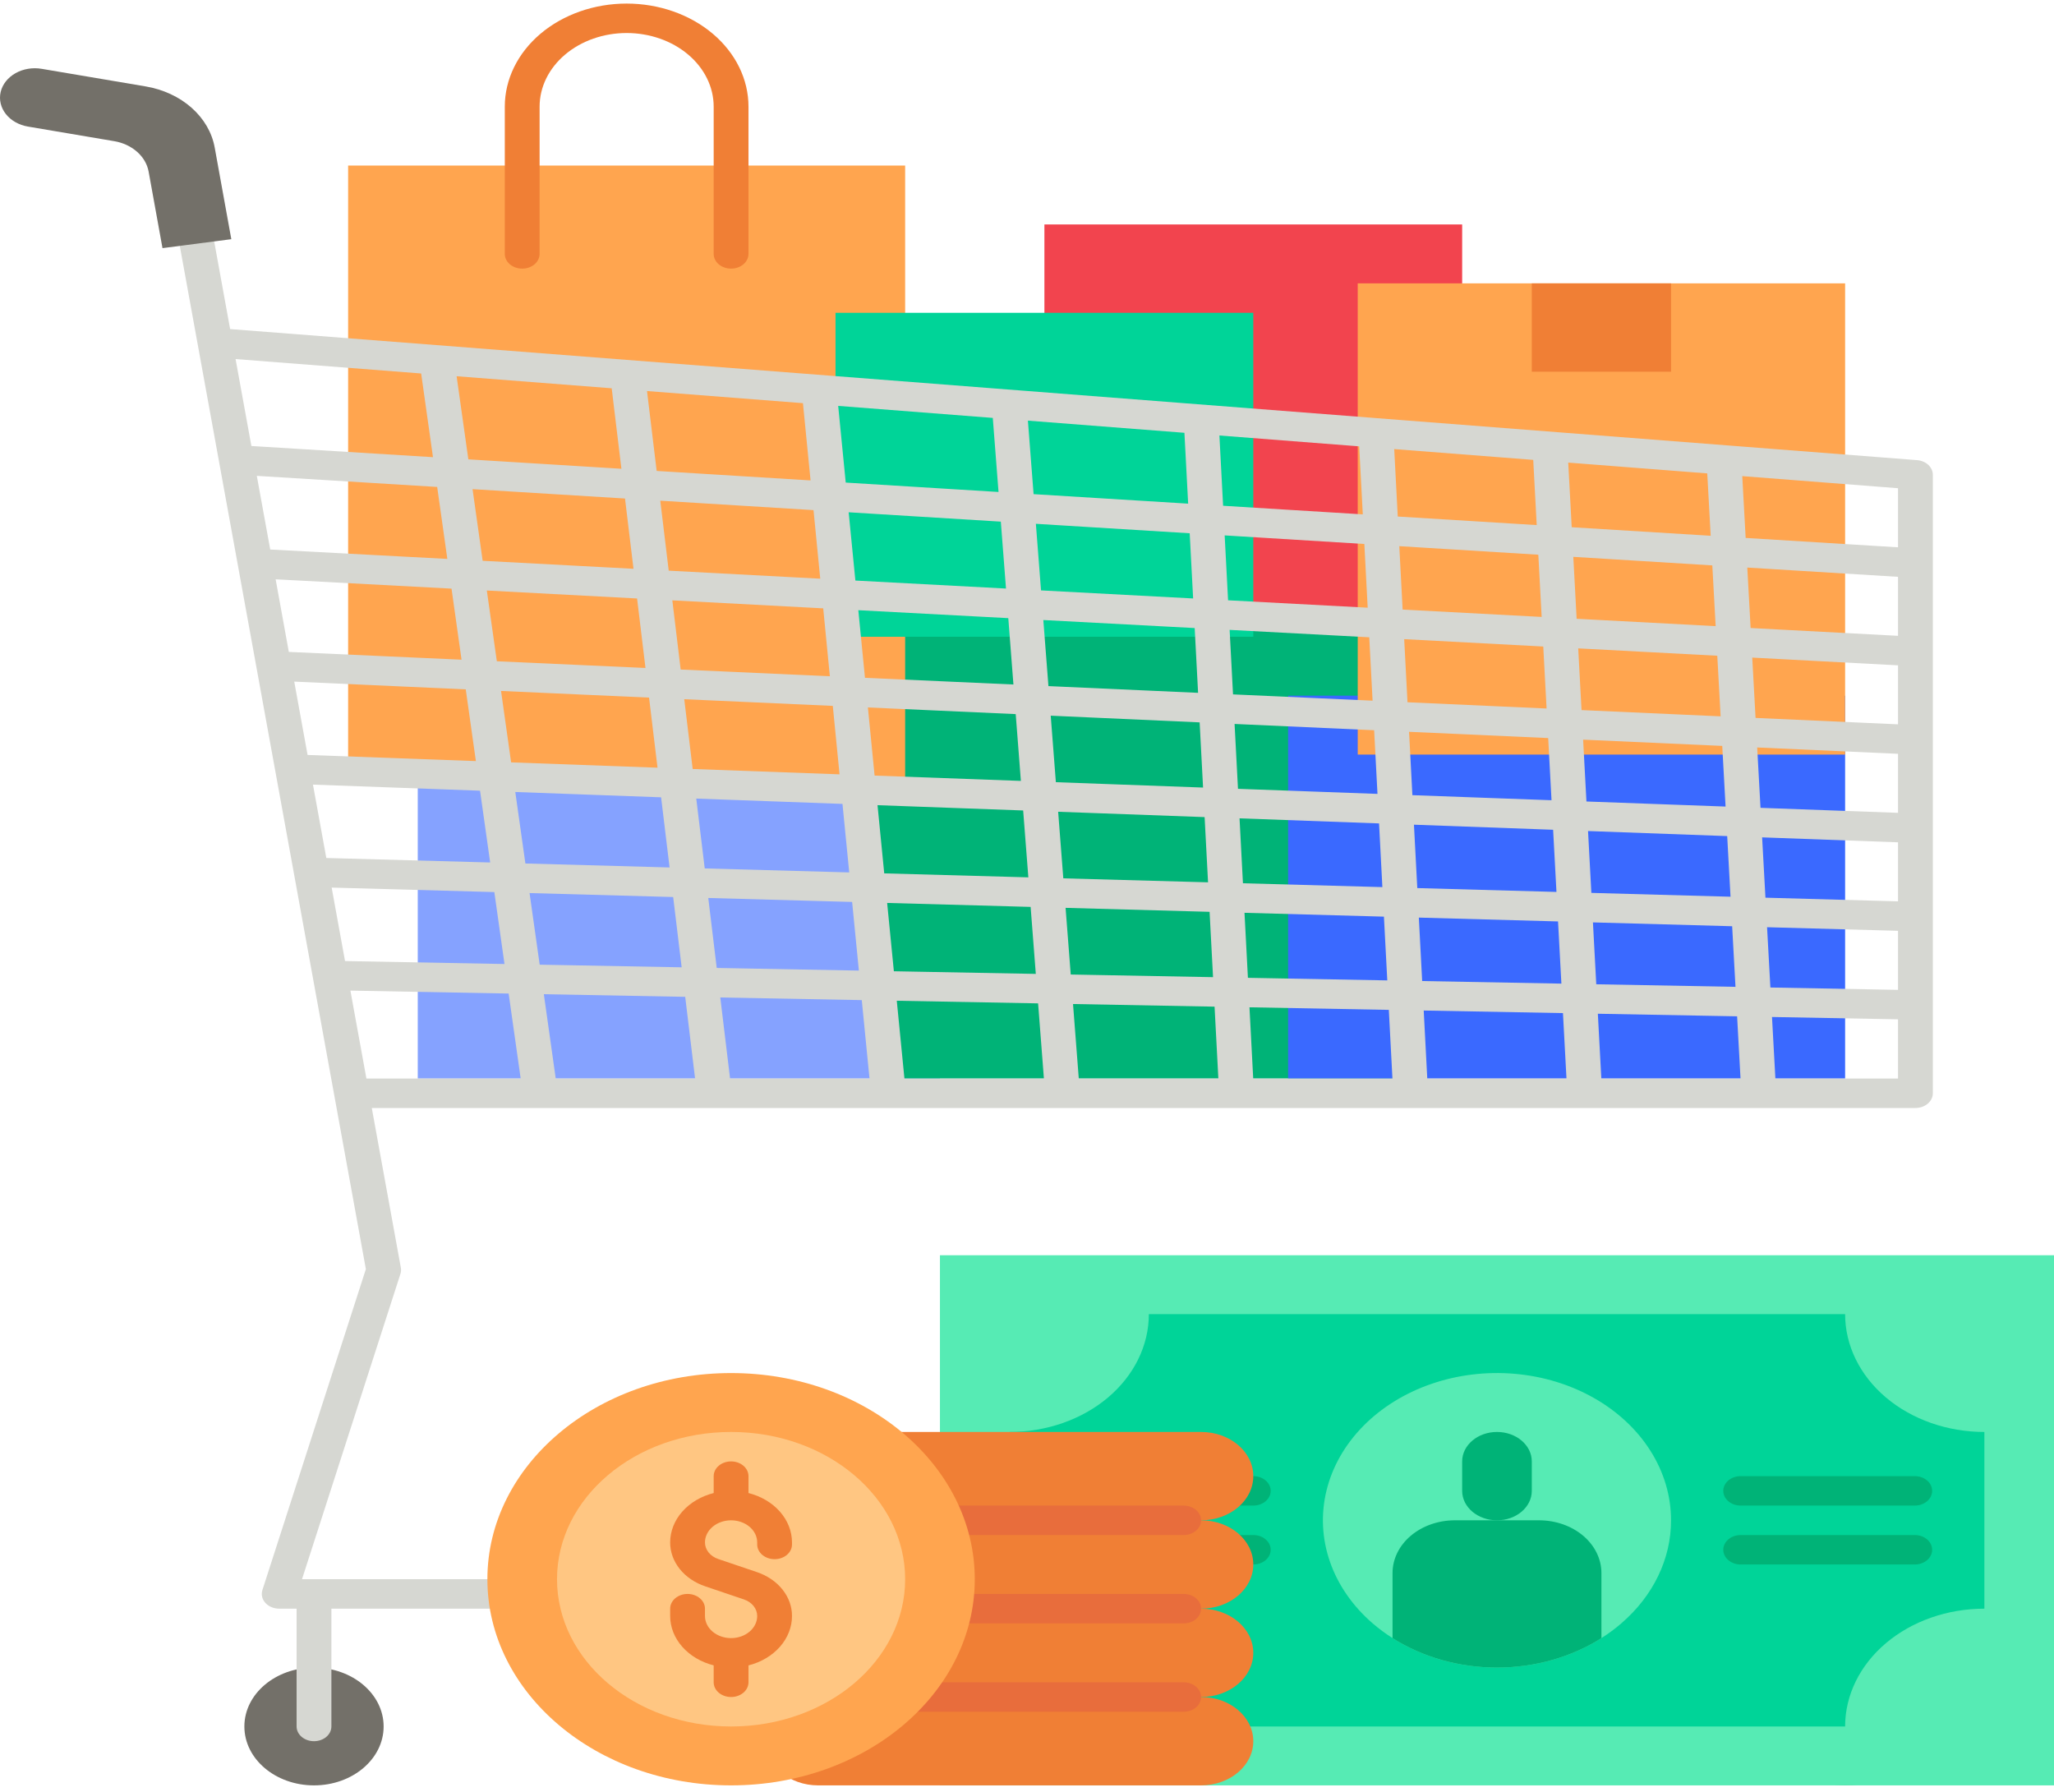 <svg width="188" height="164" viewBox="0 0 188 164" fill="none" xmlns="http://www.w3.org/2000/svg">
<path d="M38.237 66.367H86.033V98.713H38.237V66.367Z" fill="#85A2FF"/>
<path d="M79.661 52.889H130.644V98.713H79.661V52.889Z" fill="#00B377"/>
<path d="M117.898 63.671H168.881V98.713H117.898V63.671Z" fill="#3A69FF"/>
<path d="M95.593 20.543H133.83V55.585H95.593V20.543Z" fill="#F2444E"/>
<path d="M124.271 25.934H168.881V69.062H124.271V25.934Z" fill="#FFA54F"/>
<path d="M140.203 25.934H152.949V34.021H140.203V25.934Z" fill="#F07F35"/>
<path d="M31.864 15.152H82.847V71.757H31.864V15.152Z" fill="#FFA54F"/>
<path d="M66.915 24.586C66.492 24.586 66.087 24.444 65.788 24.192C65.489 23.939 65.322 23.596 65.322 23.238V9.761C65.322 7.974 64.482 6.26 62.988 4.996C61.494 3.732 59.468 3.022 57.355 3.022C55.243 3.022 53.217 3.732 51.723 4.996C50.229 6.26 49.389 7.974 49.389 9.761V23.238C49.389 23.596 49.221 23.939 48.923 24.192C48.624 24.444 48.219 24.586 47.796 24.586C47.374 24.586 46.968 24.444 46.669 24.192C46.371 23.939 46.203 23.596 46.203 23.238V9.761C46.203 7.259 47.378 4.859 49.469 3.09C51.561 1.321 54.398 0.327 57.355 0.327C60.313 0.327 63.15 1.321 65.242 3.09C67.333 4.859 68.508 7.259 68.508 9.761V23.238C68.508 23.596 68.34 23.939 68.041 24.192C67.743 24.444 67.337 24.586 66.915 24.586Z" fill="#F07F35"/>
<path d="M76.474 28.63H114.712V58.28H76.474V28.63Z" fill="#00D498"/>
<path d="M168.944 163.405C172.463 163.405 175.317 160.991 175.317 158.014C175.317 155.036 172.463 152.623 168.944 152.623C165.424 152.623 162.571 155.036 162.571 158.014C162.571 160.991 165.424 163.405 168.944 163.405Z" fill="#737069"/>
<path d="M28.74 163.405C32.26 163.405 35.113 160.991 35.113 158.014C35.113 155.036 32.26 152.623 28.74 152.623C25.22 152.623 22.367 155.036 22.367 158.014C22.367 160.991 25.22 163.405 28.74 163.405Z" fill="#737069"/>
<path d="M178.503 144.536H27.642L36.652 116.588C36.711 116.406 36.723 116.215 36.689 116.029L34.029 101.408H175.317C175.739 101.408 176.144 101.266 176.443 101.013C176.742 100.761 176.91 100.418 176.91 100.06V43.455C176.91 43.119 176.761 42.795 176.494 42.546C176.226 42.298 175.858 42.144 175.462 42.113L21.063 30.118L19.038 18.99C18.959 18.649 18.727 18.347 18.39 18.147C18.054 17.948 17.639 17.866 17.233 17.919C16.826 17.971 16.46 18.155 16.21 18.431C15.96 18.707 15.846 19.054 15.892 19.4L33.488 116.155L24.017 145.529C23.953 145.729 23.944 145.939 23.99 146.142C24.037 146.346 24.139 146.537 24.288 146.702C24.436 146.867 24.628 147 24.847 147.092C25.067 147.184 25.308 147.232 25.553 147.232H27.147V158.014C27.147 158.371 27.314 158.714 27.613 158.967C27.912 159.22 28.317 159.362 28.74 159.362C29.162 159.362 29.568 159.22 29.866 158.967C30.165 158.714 30.333 158.371 30.333 158.014V147.232H167.35V158.014C167.35 158.371 167.518 158.714 167.817 158.967C168.116 159.22 168.521 159.362 168.944 159.362C169.366 159.362 169.771 159.22 170.07 158.967C170.369 158.714 170.537 158.371 170.537 158.014V147.232H178.503C178.926 147.232 179.331 147.09 179.63 146.837C179.928 146.584 180.096 146.242 180.096 145.884C180.096 145.527 179.928 145.184 179.63 144.931C179.331 144.678 178.926 144.536 178.503 144.536ZM60.51 72.973L61.286 79.393L48.088 79.029L47.164 72.487L60.51 72.973ZM46.782 69.775L45.859 63.239L59.408 63.848L60.182 70.263L46.782 69.775ZM48.47 81.737L61.614 82.099L62.392 88.532L49.397 88.291L48.47 81.737ZM50.866 98.713L49.777 90.994L62.716 91.234L63.62 98.713H50.866ZM63.728 73.09L77.111 73.576L77.729 79.847L64.503 79.482L63.728 73.09ZM64.827 82.187L77.994 82.55L78.612 88.832L65.601 88.591L64.827 82.187ZM66.823 98.713L65.927 91.294L78.877 91.534L79.585 98.713H66.823ZM81.199 82.641L94.332 83.003L94.806 89.135L81.815 88.894L81.199 82.641ZM82.782 98.713L82.081 91.593L95.016 91.833L95.548 98.713H82.782ZM173.723 98.713H162.499L162.189 93.079L173.723 93.292V98.713ZM173.723 90.596L162.041 90.38L161.737 84.862L173.723 85.192V90.596ZM173.723 82.495L161.589 82.16L161.285 76.639L173.723 77.092V82.495ZM173.723 74.394L161.137 73.936L160.833 68.412L173.724 68.992L173.723 74.394ZM173.723 66.293L160.684 65.707L160.38 60.186L173.724 60.894L173.723 66.293ZM173.723 58.193L160.232 57.478L159.927 51.946L173.723 52.794V58.193ZM173.723 44.684V50.092L159.778 49.234L159.467 43.577L173.723 44.684ZM159.308 98.713H146.568L146.249 92.782L158.995 93.018L159.308 98.713ZM158.847 90.32L146.104 90.085L145.8 84.422L158.542 84.773L158.847 90.32ZM158.393 82.072L145.655 81.721L145.351 76.06L158.088 76.523L158.393 82.072ZM157.94 73.82L145.205 73.356L144.901 67.696L157.635 68.269L157.94 73.82ZM157.486 65.562L144.756 64.99L144.452 59.342L157.181 60.016L157.486 65.562ZM157.032 57.307L144.307 56.633L144.003 50.965L156.726 51.748L157.032 57.307ZM156.263 43.327L156.577 49.036L143.857 48.254L143.538 42.339L156.263 43.327ZM143.378 98.713H130.637L130.31 92.487L143.056 92.723L143.378 98.713ZM142.912 90.025L130.169 89.789L129.864 83.982L142.606 84.334L142.912 90.025ZM142.461 81.633L129.722 81.281L129.417 75.48L142.155 75.943L142.461 81.633ZM142.009 73.24L129.274 72.777L128.97 66.978L141.704 67.551L142.009 73.24ZM141.557 64.846L128.827 64.273L128.524 58.498L141.253 59.172L141.557 64.846ZM141.107 56.464L128.381 55.79L128.076 49.987L140.801 50.77L141.107 56.464ZM140.335 42.09L140.654 48.058L127.935 47.275L127.611 41.102L140.335 42.09ZM127.448 98.713H114.705L114.362 92.192L127.117 92.428L127.448 98.713ZM126.976 89.73L114.22 89.494L113.907 83.543L126.669 83.895L126.976 89.73ZM126.527 81.192L113.765 80.84L113.453 74.898L126.223 75.363L126.527 81.192ZM126.079 72.66L113.311 72.196L112.999 66.259L125.773 66.834L126.079 72.66ZM125.631 64.128L112.857 63.553L112.546 57.65L125.326 58.327L125.631 64.128ZM125.183 55.619L112.404 54.941L112.092 49.002L124.877 49.788L125.183 55.619ZM124.407 40.852L124.735 47.077L111.949 46.29L111.611 39.858L124.407 40.852ZM111.515 98.713H98.739L98.212 91.892L111.168 92.133L111.515 98.713ZM111.028 89.434L98.003 89.192L97.531 83.09L110.712 83.454L111.028 89.434ZM110.571 80.754L97.323 80.389L96.851 74.296L110.257 74.784L110.571 80.754ZM110.115 72.081L96.642 71.589L96.171 65.502L109.802 66.115L110.115 72.081ZM109.659 63.411L95.962 62.795L95.494 56.748L109.348 57.482L109.659 63.411ZM109.206 54.774L95.284 54.036L94.812 47.941L108.892 48.807L109.206 54.774ZM108.409 39.612L108.75 46.096L94.603 45.226L94.082 38.499L108.409 39.612ZM94.123 80.299L80.933 79.935L80.318 73.693L93.649 74.178L94.123 80.299ZM93.44 71.472L80.051 70.984L79.437 64.749L92.967 65.358L93.44 71.472ZM92.758 62.648L79.17 62.037L78.56 55.848L92.288 56.575L92.758 62.648ZM92.078 53.866L78.292 53.135L77.677 46.886L91.604 47.743L92.078 53.866ZM90.869 38.249L91.394 45.028L77.409 44.168L76.718 37.149L90.869 38.249ZM76.842 70.87L63.4 70.381L62.629 63.995L76.225 64.606L76.842 70.87ZM75.956 61.894L62.301 61.279L61.538 54.947L75.348 55.679L75.956 61.894ZM75.076 52.965L61.207 52.229L60.434 45.825L74.46 46.688L75.076 52.965ZM73.493 36.899L74.19 43.97L60.104 43.102L59.22 35.79L73.493 36.899ZM59.08 61.135L45.475 60.522L44.559 54.047L58.311 54.776L59.08 61.135ZM57.983 52.058L44.177 51.326L43.252 44.769L57.206 45.627L57.983 52.058ZM55.988 35.538L56.877 42.904L42.867 42.041L41.794 34.435L55.988 35.538ZM21.562 32.863L38.548 34.183L39.63 41.842L23.009 40.82L21.562 32.863ZM23.506 43.553L40.015 44.568L40.944 51.154L24.734 50.295L23.506 43.553ZM25.229 53.021L41.328 53.874L42.244 60.377L26.435 59.666L25.229 53.021ZM26.932 62.385L42.63 63.093L43.556 69.657L28.152 69.097L26.932 62.385ZM28.645 71.812L43.937 72.368L44.865 78.938L29.867 78.527L28.645 71.812ZM30.357 81.236L45.246 81.646L46.175 88.23L31.58 87.96L30.357 81.236ZM32.072 90.665L46.556 90.934L47.657 98.713H33.537L32.072 90.665Z" fill="#D6D7D2"/>
<path d="M86.033 114.886V163.405H188V114.886H86.033Z" fill="#56EBB4"/>
<path d="M168.881 120.277H105.152C105.152 123.136 103.809 125.879 101.419 127.901C99.029 129.923 95.787 131.059 92.406 131.059V147.232C95.787 147.232 99.029 148.368 101.419 150.39C103.809 152.412 105.152 155.154 105.152 158.014H168.881C168.881 155.154 170.224 152.412 172.614 150.39C175.005 148.368 178.247 147.232 181.627 147.232V131.059C178.247 131.059 175.005 129.923 172.614 127.901C170.224 125.879 168.881 123.136 168.881 120.277Z" fill="#00D498"/>
<path d="M152.949 139.145C152.954 142.673 151.319 146.06 148.397 148.576C147.831 149.065 147.222 149.516 146.576 149.927C143.819 151.677 140.464 152.623 137.017 152.623C133.57 152.623 130.215 151.677 127.458 149.927C126.812 149.516 126.203 149.065 125.637 148.576C123.808 146.997 122.467 145.062 121.73 142.941C120.994 140.82 120.886 138.578 121.415 136.413C121.945 134.248 123.095 132.227 124.766 130.527C126.437 128.827 128.576 127.501 130.996 126.666C133.415 125.83 136.041 125.511 138.64 125.736C141.24 125.961 143.734 126.724 145.903 127.957C148.073 129.19 149.85 130.856 151.078 132.807C152.307 134.758 152.95 136.935 152.949 139.145Z" fill="#56EBB4"/>
<path d="M114.712 137.797H98.779C98.357 137.797 97.952 137.655 97.653 137.403C97.354 137.15 97.186 136.807 97.186 136.45C97.186 136.092 97.354 135.749 97.653 135.497C97.952 135.244 98.357 135.102 98.779 135.102H114.712C115.134 135.102 115.54 135.244 115.838 135.497C116.137 135.749 116.305 136.092 116.305 136.45C116.305 136.807 116.137 137.15 115.838 137.403C115.54 137.655 115.134 137.797 114.712 137.797ZM114.712 143.188H98.779C98.357 143.188 97.952 143.046 97.653 142.794C97.354 142.541 97.186 142.198 97.186 141.841C97.186 141.483 97.354 141.14 97.653 140.888C97.952 140.635 98.357 140.493 98.779 140.493H114.712C115.134 140.493 115.54 140.635 115.838 140.888C116.137 141.14 116.305 141.483 116.305 141.841C116.305 142.198 116.137 142.541 115.838 142.794C115.54 143.046 115.134 143.188 114.712 143.188ZM175.254 137.797H159.322C158.9 137.797 158.494 137.655 158.195 137.403C157.897 137.15 157.729 136.807 157.729 136.45C157.729 136.092 157.897 135.749 158.195 135.497C158.494 135.244 158.9 135.102 159.322 135.102H175.254C175.677 135.102 176.082 135.244 176.381 135.497C176.68 135.749 176.848 136.092 176.848 136.45C176.848 136.807 176.68 137.15 176.381 137.403C176.082 137.655 175.677 137.797 175.254 137.797ZM175.254 143.188H159.322C158.9 143.188 158.494 143.046 158.195 142.794C157.897 142.541 157.729 142.198 157.729 141.841C157.729 141.483 157.897 141.14 158.195 140.888C158.494 140.635 158.9 140.493 159.322 140.493H175.254C175.677 140.493 176.082 140.635 176.381 140.888C176.68 141.14 176.848 141.483 176.848 141.841C176.848 142.198 176.68 142.541 176.381 142.794C176.082 143.046 175.677 143.188 175.254 143.188Z" fill="#00B377"/>
<path d="M140.203 133.754C140.203 132.266 138.777 131.059 137.017 131.059C135.257 131.059 133.83 132.266 133.83 133.754V136.45C133.83 137.939 135.257 139.145 137.017 139.145C138.777 139.145 140.203 137.939 140.203 136.45V133.754Z" fill="#00B377"/>
<path d="M146.576 143.967V149.927C143.818 151.677 140.464 152.623 137.017 152.623C133.569 152.623 130.215 151.677 127.457 149.927V143.967C127.458 142.688 128.058 141.462 129.127 140.558C130.196 139.654 131.645 139.146 133.157 139.145H140.876C142.388 139.146 143.837 139.654 144.906 140.558C145.975 141.462 146.576 142.688 146.576 143.967Z" fill="#00B377"/>
<path d="M109.932 155.318H74.881C72.241 155.318 70.101 157.129 70.101 159.362C70.101 161.595 72.241 163.405 74.881 163.405H109.932C112.572 163.405 114.712 161.595 114.712 159.362C114.712 157.129 112.572 155.318 109.932 155.318Z" fill="#F07F35"/>
<path d="M109.932 147.232H74.881C72.241 147.232 70.101 149.042 70.101 151.275C70.101 153.508 72.241 155.318 74.881 155.318H109.932C112.572 155.318 114.712 153.508 114.712 151.275C114.712 149.042 112.572 147.232 109.932 147.232Z" fill="#F07F35"/>
<path d="M109.932 139.145H74.881C72.241 139.145 70.101 140.956 70.101 143.189C70.101 145.422 72.241 147.232 74.881 147.232H109.932C112.572 147.232 114.712 145.422 114.712 143.189C114.712 140.956 112.572 139.145 109.932 139.145Z" fill="#F07F35"/>
<path d="M109.932 131.059H74.881C72.241 131.059 70.101 132.869 70.101 135.102C70.101 137.335 72.241 139.145 74.881 139.145H109.932C112.572 139.145 114.712 137.335 114.712 135.102C114.712 132.869 112.572 131.059 109.932 131.059Z" fill="#F07F35"/>
<path d="M108.339 153.971H76.474C75.594 153.971 74.881 154.574 74.881 155.318C74.881 156.063 75.594 156.666 76.474 156.666H108.339C109.219 156.666 109.932 156.063 109.932 155.318C109.932 154.574 109.219 153.971 108.339 153.971Z" fill="#E86D3C"/>
<path d="M108.339 137.798H76.474C75.594 137.798 74.881 138.401 74.881 139.145C74.881 139.89 75.594 140.493 76.474 140.493H108.339C109.219 140.493 109.932 139.89 109.932 139.145C109.932 138.401 109.219 137.798 108.339 137.798Z" fill="#E86D3C"/>
<path d="M108.339 145.884H76.474C75.594 145.884 74.881 146.488 74.881 147.232C74.881 147.976 75.594 148.58 76.474 148.58H108.339C109.219 148.58 109.932 147.976 109.932 147.232C109.932 146.488 109.219 145.884 108.339 145.884Z" fill="#E86D3C"/>
<path d="M66.915 163.405C79.234 163.405 89.22 154.957 89.22 144.537C89.22 134.116 79.234 125.668 66.915 125.668C54.596 125.668 44.61 134.116 44.61 144.537C44.61 154.957 54.596 163.405 66.915 163.405Z" fill="#FFA54F"/>
<path d="M66.915 158.014C75.714 158.014 82.847 151.98 82.847 144.536C82.847 137.093 75.714 131.059 66.915 131.059C58.116 131.059 50.983 137.093 50.983 144.536C50.983 151.98 58.116 158.014 66.915 158.014Z" fill="#FFC682"/>
<path d="M70.898 142.702C71.321 142.702 71.726 142.56 72.025 142.308C72.323 142.055 72.491 141.712 72.491 141.355V141.167C72.489 140.152 72.101 139.164 71.384 138.35C70.666 137.536 69.658 136.94 68.508 136.649V135.102C68.508 134.745 68.34 134.402 68.041 134.149C67.743 133.896 67.338 133.754 66.915 133.754C66.492 133.754 66.087 133.896 65.788 134.149C65.49 134.402 65.322 134.745 65.322 135.102V136.649C64.172 136.94 63.164 137.536 62.446 138.35C61.729 139.164 61.34 140.152 61.339 141.167C61.335 142.034 61.641 142.881 62.215 143.599C62.79 144.317 63.607 144.871 64.559 145.191L68.087 146.384C68.447 146.505 68.756 146.715 68.973 146.986C69.191 147.258 69.306 147.578 69.305 147.906C69.305 148.442 69.053 148.956 68.605 149.335C68.157 149.714 67.549 149.927 66.915 149.927C66.281 149.927 65.673 149.714 65.225 149.335C64.777 148.956 64.525 148.442 64.525 147.906V147.232C64.525 146.874 64.357 146.532 64.058 146.279C63.76 146.026 63.354 145.884 62.932 145.884C62.509 145.884 62.104 146.026 61.805 146.279C61.507 146.532 61.339 146.874 61.339 147.232V147.906C61.341 148.92 61.73 149.907 62.447 150.72C63.165 151.534 64.173 152.13 65.322 152.421V153.971C65.322 154.328 65.49 154.671 65.788 154.924C66.087 155.176 66.492 155.318 66.915 155.318C67.338 155.318 67.743 155.176 68.041 154.924C68.34 154.671 68.508 154.328 68.508 153.971V152.424C69.658 152.133 70.666 151.537 71.384 150.723C72.101 149.909 72.49 148.921 72.491 147.906C72.495 147.039 72.189 146.191 71.615 145.474C71.04 144.756 70.223 144.201 69.27 143.882L65.743 142.688C65.383 142.567 65.074 142.358 64.857 142.086C64.639 141.815 64.524 141.495 64.525 141.167C64.525 140.631 64.777 140.117 65.225 139.737C65.673 139.358 66.281 139.145 66.915 139.145C67.549 139.145 68.157 139.358 68.605 139.737C69.053 140.117 69.305 140.631 69.305 141.167V141.355C69.305 141.712 69.473 142.055 69.771 142.308C70.07 142.56 70.475 142.702 70.898 142.702Z" fill="#F07F35"/>
<path d="M14.873 22.71L21.172 21.891L19.65 13.497C19.402 12.13 18.664 10.861 17.535 9.862C16.405 8.863 14.941 8.182 13.338 7.91L3.812 6.299C3.401 6.229 2.979 6.229 2.568 6.297C2.158 6.366 1.767 6.503 1.419 6.699C1.071 6.895 0.772 7.148 0.539 7.442C0.306 7.736 0.144 8.066 0.062 8.413C-0.02 8.76 -0.021 9.118 0.061 9.465C0.142 9.812 0.303 10.143 0.535 10.437C0.767 10.732 1.066 10.985 1.413 11.182C1.761 11.379 2.151 11.516 2.562 11.585L10.457 12.921C11.256 13.056 11.986 13.396 12.549 13.895C13.112 14.393 13.48 15.026 13.604 15.707L14.873 22.71Z" fill="#737069"/>
</svg>
